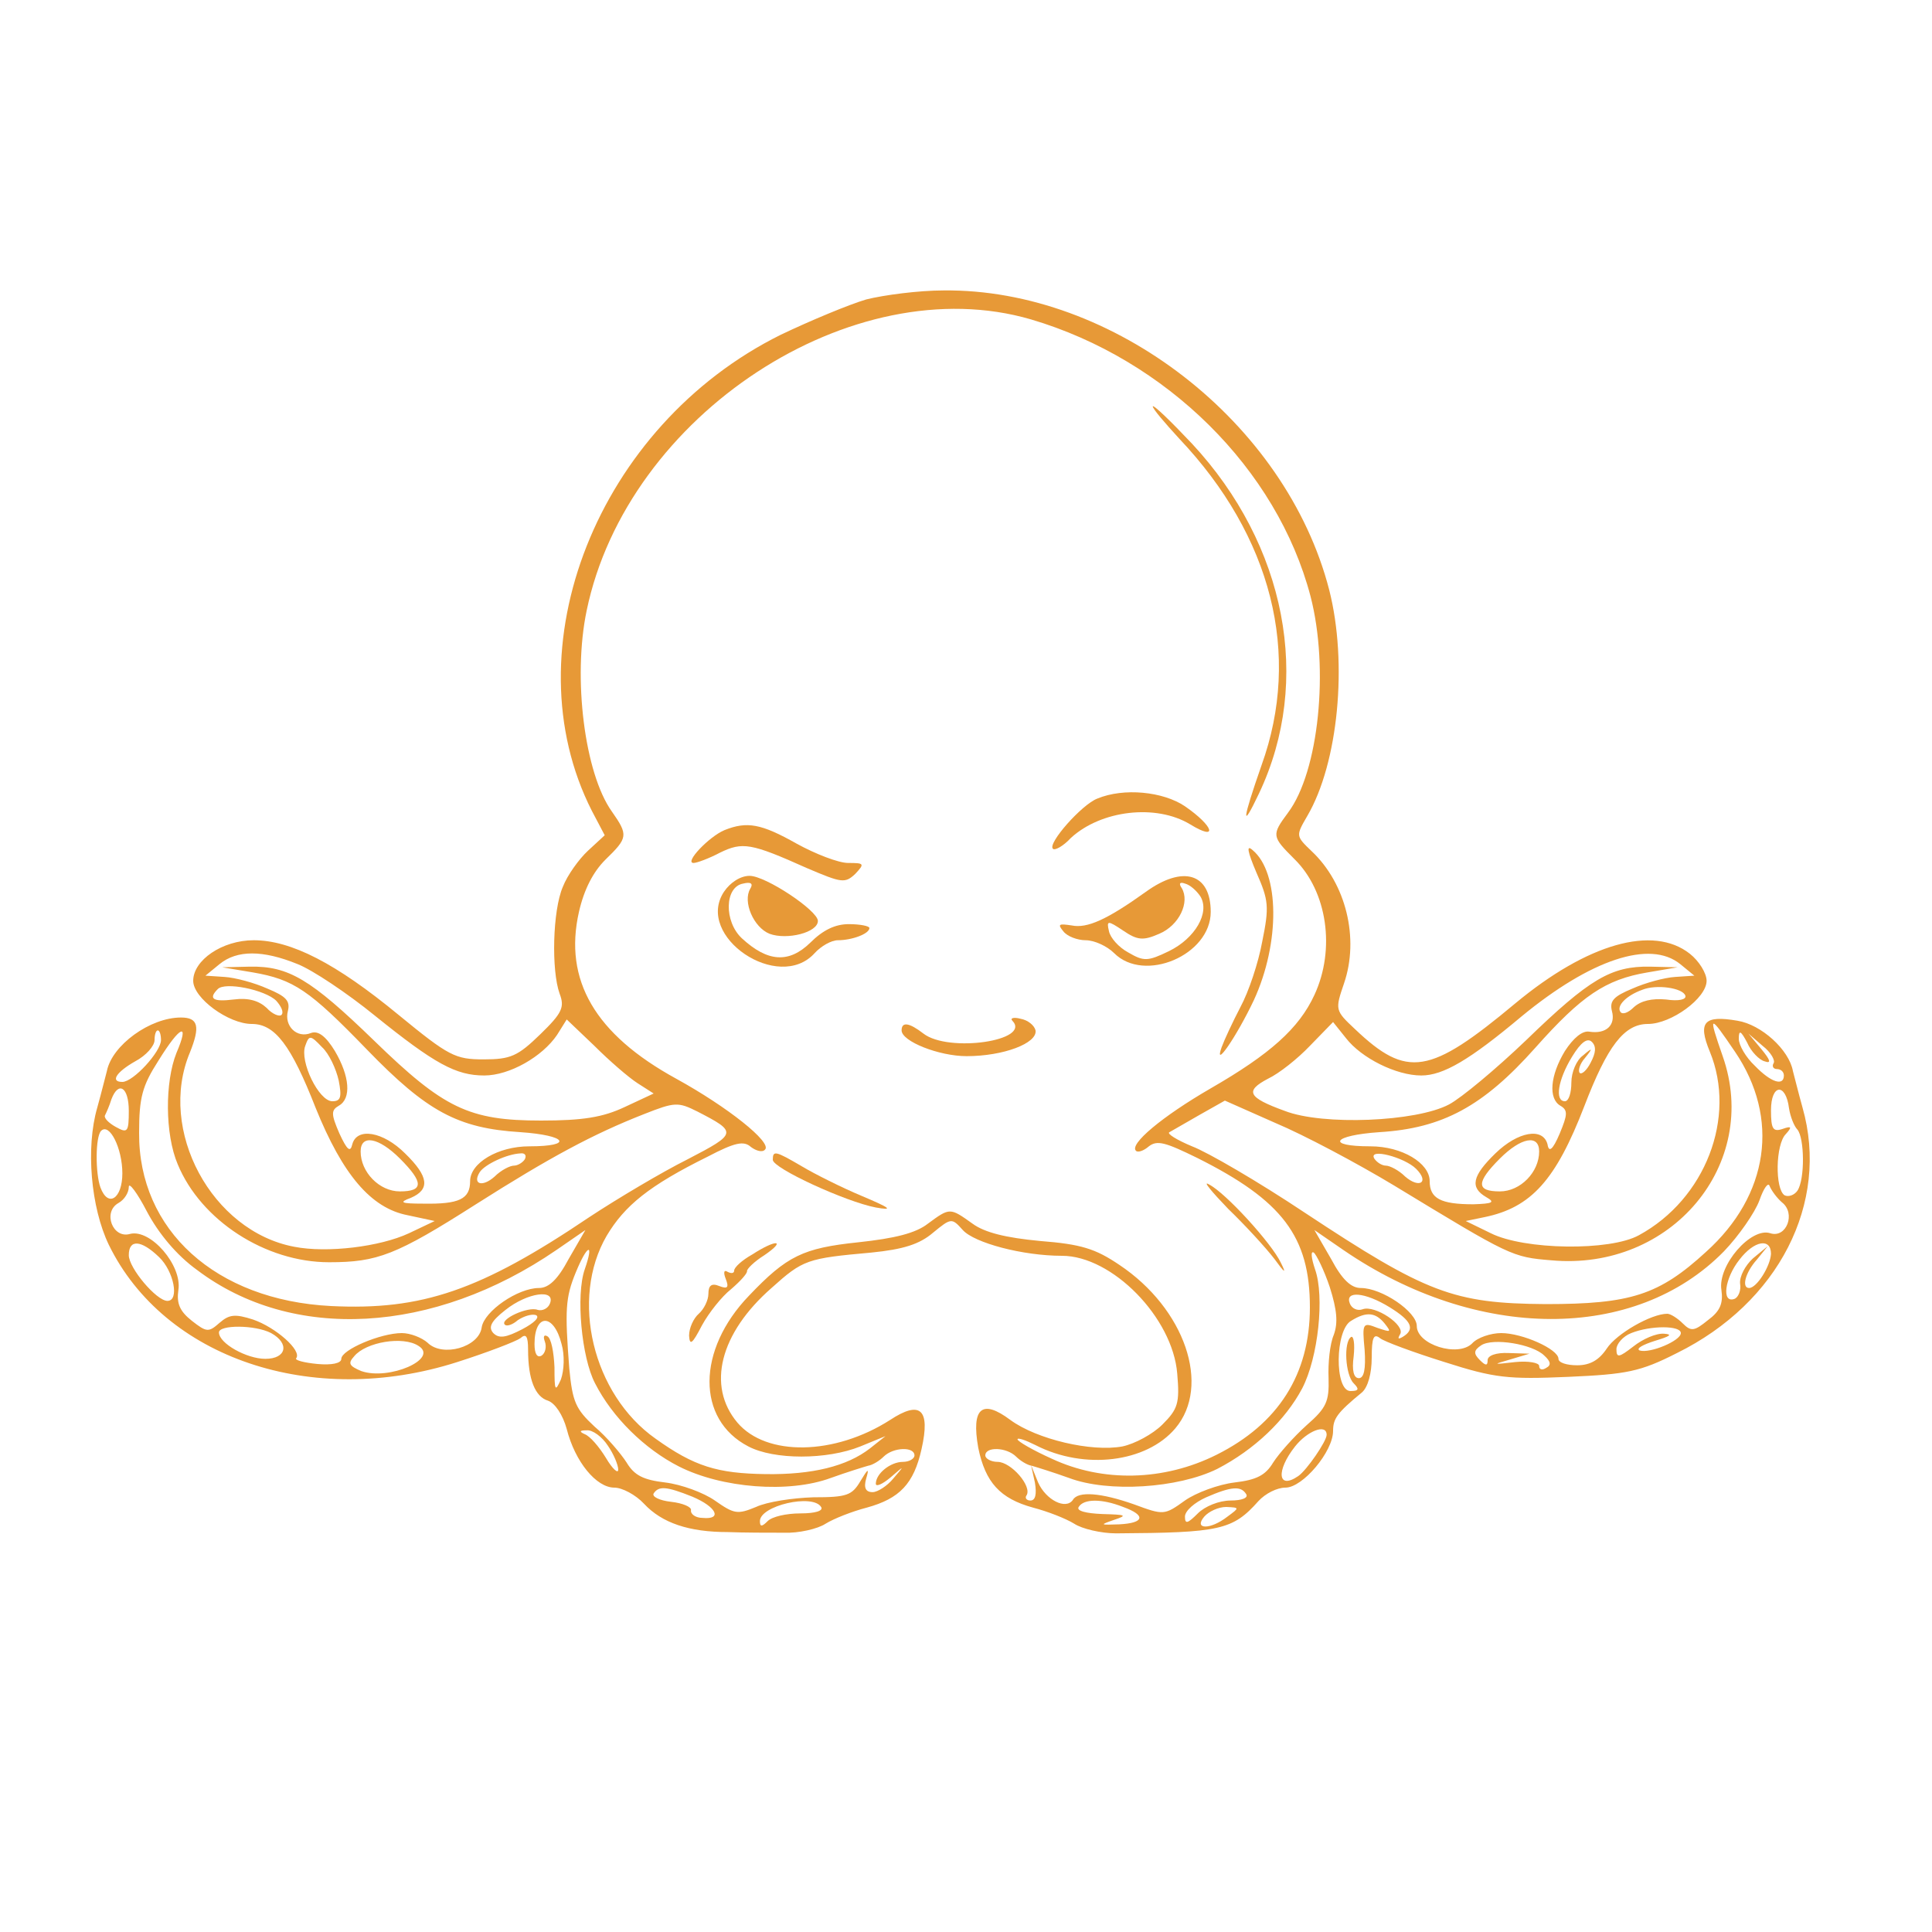 <?xml version="1.0" standalone="no"?>
<!DOCTYPE svg PUBLIC "-//W3C//DTD SVG 20010904//EN"
 "http://www.w3.org/TR/2001/REC-SVG-20010904/DTD/svg10.dtd">
<svg version="1.0" xmlns="http://www.w3.org/2000/svg"
 width="300pt" height="300pt" viewBox="0 0 300 300"
 preserveAspectRatio="xMidYMid meet">
<g transform="translate(0,300) scale(0.1,-0.1)"
fill="#e79937" stroke="none">
<path d="M1345 2535 c-27 -8 -87 -33 -133 -55 -284 -141 -421 -487 -293 -739
l20 -38 -26 -24 c-14 -13 -32 -38 -39 -56 -16 -37 -18 -130 -5 -166 8 -21 4
-30 -30 -63 -35 -34 -46 -39 -88 -39 -44 0 -54 5 -132 69 -97 80 -167 116
-225 116 -49 0 -94 -31 -94 -63 0 -27 55 -67 91 -67 36 0 61 -33 99 -130 42
-104 86 -156 143 -167 l42 -9 -40 -19 c-45 -21 -127 -31 -178 -21 -128 24
-213 181 -162 302 16 40 13 54 -14 54 -48 0 -107 -43 -115 -83 -2 -7 -8 -32
-15 -57 -18 -62 -10 -155 18 -213 86 -176 316 -254 541 -182 47 15 91 32 98
37 9 8 12 3 12 -18 0 -46 11 -73 31 -79 11 -4 23 -22 29 -44 13 -51 46 -91 74
-91 12 0 33 -11 46 -25 28 -30 70 -44 130 -44 25 -1 64 -1 87 -1 23 -1 53 6
65 14 13 8 41 19 64 25 51 14 73 37 85 91 14 62 -2 76 -49 45 -86 -55 -192
-57 -237 -4 -48 57 -27 139 53 209 49 44 55 46 155 55 50 5 75 13 96 31 28 23
29 23 46 4 18 -20 93 -40 154 -40 78 0 172 -96 179 -183 4 -46 1 -55 -23 -79
-15 -15 -43 -30 -62 -34 -48 -9 -133 11 -174 41 -44 33 -61 19 -50 -43 11 -54
34 -79 85 -93 23 -6 51 -17 64 -25 12 -8 42 -15 65 -15 161 1 181 5 221 50 11
12 29 21 42 21 27 0 74 56 74 88 0 19 6 28 45 60 9 8 15 29 15 54 0 31 3 38
13 30 6 -5 52 -22 100 -37 78 -25 99 -27 192 -23 91 4 112 8 169 37 158 78
237 233 195 381 -7 25 -13 50 -15 57 -6 33 -49 72 -86 78 -52 9 -62 -2 -43
-48 42 -102 -7 -229 -110 -285 -45 -25 -178 -23 -230 3 l-39 19 29 6 c73 15
111 58 155 172 36 94 62 128 99 128 36 0 91 40 91 67 0 12 -12 31 -26 42 -57
45 -159 16 -271 -77 -133 -111 -168 -117 -249 -40 -31 29 -31 30 -17 71 24 70
3 155 -50 205 -25 24 -25 24 -7 55 48 82 63 237 34 351 -67 260 -335 468 -599
465 -38 0 -92 -7 -120 -14z m256 -31 c210 -62 382 -232 434 -430 29 -112 13
-272 -35 -336 -26 -35 -25 -37 10 -72 51 -50 64 -140 31 -211 -24 -52 -69 -92
-161 -145 -76 -44 -127 -87 -116 -97 3 -3 12 0 20 7 13 10 26 6 75 -18 132
-66 175 -122 175 -232 0 -104 -49 -181 -145 -229 -82 -41 -177 -43 -256 -6
-29 13 -53 27 -53 30 0 3 12 -1 28 -9 76 -39 172 -27 217 26 56 66 15 186 -87
254 -37 25 -59 32 -123 37 -53 5 -86 13 -105 27 -35 25 -35 25 -69 0 -19 -15
-52 -23 -108 -29 -86 -9 -111 -21 -170 -83 -81 -84 -82 -192 -1 -234 40 -21
122 -21 174 0 l39 16 -24 -19 c-36 -28 -90 -41 -162 -40 -75 1 -111 12 -171
55 -98 69 -133 217 -76 315 28 47 66 78 157 123 42 22 56 25 67 15 8 -6 18 -9
22 -4 11 11 -58 66 -138 110 -126 69 -175 153 -151 259 8 35 22 62 41 81 35
34 36 38 10 75 -42 59 -61 207 -39 312 63 304 413 533 690 452z m-1139 -1001
c23 -9 77 -45 120 -80 93 -75 126 -93 170 -93 39 0 90 29 113 63 l15 24 43
-41 c23 -23 53 -49 67 -58 l25 -16 -45 -21 c-34 -16 -65 -21 -130 -21 -112 0
-151 19 -259 124 -99 96 -133 116 -193 115 l-43 -1 48 -8 c63 -11 87 -27 177
-120 93 -96 141 -122 238 -128 73 -5 83 -22 14 -22 -49 0 -92 -26 -92 -54 0
-28 -17 -36 -73 -35 -35 0 -38 2 -19 9 30 13 28 33 -9 69 -34 34 -75 41 -82
14 -3 -13 -8 -9 -20 17 -13 30 -13 36 -1 43 20 11 17 46 -6 85 -14 23 -26 32
-37 28 -22 -9 -42 11 -36 34 4 16 -3 23 -32 35 -20 9 -50 17 -66 18 l-30 2 22
18 c27 22 67 22 121 0z m2147 0 l22 -18 -30 -2 c-16 -1 -46 -9 -66 -18 -29
-12 -36 -19 -32 -35 6 -22 -9 -36 -35 -32 -11 2 -25 -10 -38 -30 -23 -38 -26
-74 -7 -85 12 -7 11 -14 -1 -43 -11 -26 -17 -30 -19 -17 -7 27 -46 20 -81 -14
-36 -35 -40 -53 -14 -68 14 -8 10 -10 -20 -11 -51 0 -68 9 -68 36 0 28 -43 54
-92 54 -70 0 -59 17 14 22 98 6 161 40 242 131 72 81 109 106 174 117 l47 8
-43 1 c-60 1 -94 -19 -192 -114 -47 -45 -101 -90 -120 -100 -51 -27 -196 -33
-255 -10 -58 21 -62 31 -26 50 17 8 46 31 65 51 l36 37 20 -25 c24 -31 78 -58
117 -58 34 0 75 24 156 92 107 88 199 119 246 81z m-2180 -57 c8 -9 12 -18 8
-22 -3 -3 -14 1 -23 11 -12 11 -28 16 -51 13 -32 -4 -40 1 -25 16 11 12 74 -1
91 -18z m2188 8 c2 -6 -10 -9 -30 -6 -22 2 -39 -2 -50 -12 -9 -9 -18 -12 -21
-7 -6 9 9 25 34 34 22 9 63 3 67 -9z m77 -87 c70 -103 53 -223 -45 -311 -73
-67 -117 -81 -249 -81 -143 1 -185 17 -374 142 -72 48 -151 94 -175 103 -24
10 -40 20 -35 22 5 3 26 15 47 27 l39 22 79 -35 c43 -18 126 -62 184 -97 181
-110 183 -111 244 -116 186 -17 325 149 266 317 -23 66 -21 66 19 7z m-2444
18 c0 -18 -43 -65 -60 -65 -19 0 -10 15 20 32 17 9 30 24 30 33 0 8 2 15 5 15
3 0 5 -7 5 -15z m24 -20 c-18 -45 -18 -126 2 -173 36 -87 136 -152 235 -152
75 0 104 11 228 90 115 73 182 109 261 140 48 19 53 19 83 4 62 -32 62 -34
-15 -74 -40 -20 -109 -61 -153 -90 -169 -114 -260 -145 -401 -138 -179 9 -299
118 -298 269 0 55 5 73 30 112 34 55 49 61 28 12z m2466 -13 c11 -4 9 2 -5 19
l-20 24 22 -19 c13 -10 20 -23 17 -27 -3 -5 0 -9 5 -9 6 0 11 -4 11 -10 0 -17
-20 -11 -45 15 -14 13 -25 32 -25 42 0 14 3 13 13 -6 6 -14 19 -27 27 -29z
m-2214 -30 c5 -26 3 -32 -10 -32 -21 0 -51 62 -42 86 6 17 8 17 26 -2 11 -10
22 -34 26 -52z m1944 28 c-6 -12 -14 -19 -17 -16 -3 3 0 14 8 23 13 16 12 17
-3 4 -10 -7 -18 -26 -18 -42 0 -16 -4 -29 -10 -29 -16 0 -11 33 11 69 14 23
24 30 31 23 7 -7 6 -17 -2 -32z m-2270 -75 c0 -33 -2 -35 -20 -25 -11 6 -19
14 -17 18 2 4 7 15 10 25 11 29 27 19 27 -18z m2578 4 c2 -13 8 -28 13 -33 11
-13 12 -77 0 -95 -5 -7 -14 -10 -20 -7 -15 10 -14 79 2 95 10 11 9 13 -5 8
-15 -5 -18 0 -18 29 0 41 23 43 28 3z m-2588 -101 c0 -39 -22 -54 -34 -22 -8
22 -8 79 1 88 13 13 33 -27 33 -66z m431 23 c37 -37 37 -51 0 -51 -32 0 -61
30 -61 62 0 27 28 22 61 -11z m1769 11 c0 -32 -29 -62 -61 -62 -37 0 -37 14 0
51 33 33 61 38 61 11z m-1575 -12 c-3 -5 -11 -10 -17 -10 -6 0 -20 -7 -30 -17
-19 -17 -35 -12 -23 7 8 12 42 28 63 29 7 1 10 -3 7 -9z m1384 -15 c21 -21 5
-31 -17 -12 -10 10 -24 17 -30 17 -6 0 -14 5 -18 11 -10 17 47 2 65 -16z
m-1893 -157 c148 -112 367 -100 558 31 l45 31 -26 -45 c-17 -32 -31 -45 -46
-45 -33 0 -85 -36 -89 -61 -4 -31 -61 -47 -84 -24 -9 8 -27 15 -40 15 -33 0
-94 -26 -94 -40 0 -7 -15 -10 -37 -8 -21 2 -36 6 -33 9 9 12 -32 48 -67 60
-28 9 -37 8 -52 -5 -17 -15 -20 -15 -43 3 -19 15 -24 27 -21 48 6 38 -43 95
-75 87 -27 -8 -43 34 -18 48 9 5 16 16 16 25 0 8 13 -9 28 -38 18 -34 46 -68
78 -91z m2461 105 c22 -17 7 -56 -18 -48 -30 10 -82 -50 -76 -88 3 -21 -2 -33
-21 -47 -21 -17 -26 -18 -39 -5 -8 8 -19 15 -24 15 -25 0 -79 -31 -94 -54 -12
-18 -26 -26 -46 -26 -16 0 -29 4 -29 10 0 15 -56 40 -89 40 -16 0 -37 -7 -45
-16 -22 -22 -86 -2 -86 27 0 22 -54 59 -87 59 -15 0 -29 13 -46 45 l-26 45 45
-31 c207 -142 453 -143 591 -2 23 24 48 60 55 79 7 20 14 29 16 22 3 -7 11
-18 19 -25z m-2520 -85 c23 -22 32 -68 13 -68 -17 0 -60 51 -60 71 0 25 19 24
47 -3z m2503 5 c-1 -19 -22 -53 -34 -53 -12 0 -6 24 12 44 l17 21 -23 -19
c-12 -11 -21 -28 -20 -39 2 -11 -3 -22 -9 -24 -20 -7 -15 32 8 61 23 30 49 34
49 9z m-1842 -24 c-14 -40 -5 -137 16 -177 27 -53 77 -102 130 -129 67 -34
171 -42 236 -18 25 9 51 17 58 19 7 1 18 8 24 14 15 15 48 16 48 2 0 -5 -8
-10 -18 -10 -19 0 -42 -18 -42 -34 0 -5 10 -1 23 10 22 19 22 19 4 -2 -9 -11
-24 -21 -32 -21 -11 0 -14 7 -10 21 5 17 3 16 -9 -4 -13 -22 -21 -25 -73 -25
-32 -1 -72 -7 -89 -15 -29 -12 -34 -11 -64 10 -17 12 -52 25 -77 28 -34 4 -48
11 -60 31 -9 14 -31 40 -50 56 -29 27 -34 38 -39 90 -7 91 -6 110 10 149 18
44 29 48 14 5z m1157 -28 c11 -35 13 -55 6 -74 -6 -14 -9 -44 -8 -67 1 -36 -3
-46 -34 -73 -20 -18 -43 -44 -52 -58 -12 -20 -26 -27 -60 -31 -25 -3 -60 -16
-77 -28 -32 -23 -33 -23 -79 -6 -51 18 -87 21 -95 7 -11 -16 -42 0 -54 27
l-11 27 6 -27 c3 -18 1 -28 -7 -28 -6 0 -9 4 -6 8 9 14 -24 52 -45 52 -10 0
-19 5 -19 10 0 14 33 13 48 -2 6 -6 17 -13 24 -14 7 -2 33 -10 58 -19 61 -23
169 -16 230 14 58 30 106 76 132 125 25 48 35 143 20 185 -6 18 -7 29 -2 26 4
-3 16 -27 25 -54z m-1211 -25 c-3 -8 -12 -12 -19 -10 -15 6 -60 -15 -51 -23 3
-3 12 0 20 7 9 6 21 10 28 8 7 -3 -2 -12 -21 -22 -25 -13 -36 -15 -45 -6 -8 9
-4 18 19 36 34 27 78 33 69 10z m1304 -6 c34 -21 40 -34 20 -46 -7 -4 -8 -3
-4 4 9 14 -39 46 -58 39 -8 -3 -17 1 -20 9 -8 20 23 18 62 -6z m-8 -25 c11
-14 10 -14 -11 -7 -23 9 -24 8 -20 -34 2 -30 -1 -44 -9 -44 -8 0 -11 12 -8 34
2 19 0 32 -4 30 -12 -8 -9 -59 4 -72 9 -9 8 -12 -5 -12 -25 0 -24 95 1 109 24
15 38 13 52 -4z m-1278 -32 c5 -17 4 -41 -1 -55 -9 -20 -10 -18 -10 19 -1 23
-5 45 -11 48 -5 3 -7 0 -4 -8 3 -8 1 -18 -5 -22 -7 -4 -11 3 -11 18 0 48 30
48 42 0z m-451 17 c29 -16 24 -40 -9 -40 -29 0 -72 24 -72 41 0 12 56 12 81
-1z m2189 0 c0 -12 -48 -32 -64 -27 -6 3 5 9 24 15 23 7 28 10 14 11 -12 1
-33 -8 -48 -20 -22 -17 -26 -18 -26 -4 0 8 10 20 23 25 30 12 77 12 77 0z
m-1960 -20 c32 -20 -46 -54 -89 -39 -19 8 -21 12 -11 23 18 22 76 32 100 16z
m1748 -15 c10 -9 11 -15 3 -19 -6 -4 -11 -3 -11 3 0 5 -17 8 -37 6 -35 -4 -36
-4 -8 4 l30 9 -32 1 c-20 1 -33 -4 -33 -11 0 -9 -3 -9 -12 0 -10 10 -10 15 2
23 18 12 80 2 98 -16z m-1454 -140 c9 -13 16 -30 16 -37 0 -7 -9 1 -19 18 -11
18 -25 34 -33 37 -9 4 -8 6 3 6 9 1 24 -10 33 -24z m1116 17 c0 -10 -31 -55
-44 -64 -32 -22 -35 8 -5 46 19 24 49 36 49 18z m-985 -96 c38 -16 47 -36 16
-33 -11 0 -19 6 -18 12 1 5 -13 11 -31 13 -18 2 -30 8 -27 13 8 12 20 11 60
-5z m860 4 c4 -6 -7 -10 -24 -10 -18 0 -40 -9 -51 -20 -16 -16 -20 -17 -20 -5
0 9 15 22 33 30 39 17 54 18 62 5z m-660 -20 c4 -6 -9 -10 -32 -10 -22 0 -44
-5 -51 -12 -9 -9 -12 -9 -12 0 0 24 82 43 95 22z m469 0 c36 -13 33 -25 -6
-27 -30 -1 -31 -1 -8 7 21 7 19 8 -18 9 -26 1 -41 5 -37 11 8 13 36 13 69 0z
m162 -15 c-27 -21 -53 -20 -36 0 7 8 22 15 34 15 21 -1 21 -1 2 -15z"/>
<path d="M1790 2369 c0 -4 19 -26 41 -50 144 -152 190 -335 128 -507 -30 -86
-32 -103 -4 -44 83 175 42 386 -104 543 -33 35 -60 61 -61 58z"/>
<path d="M1704 1760 c-24 -9 -78 -70 -69 -78 3 -3 16 4 28 17 47 43 132 53
185 21 44 -27 37 -3 -8 28 -34 23 -95 29 -136 12z"/>
<path d="M1125 1711 c-24 -10 -63 -51 -48 -51 5 0 24 7 41 16 35 17 48 15 135
-24 54 -23 59 -24 75 -9 15 16 14 17 -11 17 -15 0 -51 14 -80 30 -55 31 -77
35 -112 21z"/>
<path d="M1951 1645 c19 -43 20 -53 9 -107 -6 -33 -21 -78 -34 -102 -12 -23
-25 -51 -29 -62 -13 -36 23 16 50 73 41 89 40 198 -2 233 -10 9 -8 -2 6 -35z"/>
<path d="M1124 1615 c-45 -69 85 -157 141 -95 10 11 26 20 36 20 22 0 49 10
49 19 0 3 -14 6 -32 6 -21 0 -40 -9 -60 -29 -33 -32 -66 -30 -106 7 -28 26
-27 80 2 85 12 3 16 0 11 -8 -12 -20 5 -60 30 -70 27 -10 75 2 75 20 0 16 -81
70 -106 70 -14 0 -30 -10 -40 -25z"/>
<path d="M1779 1615 c-60 -43 -91 -57 -115 -52 -20 3 -22 2 -13 -9 6 -8 22
-14 35 -14 13 0 33 -9 44 -20 47 -47 150 -3 150 64 0 60 -43 73 -101 31z m85
-7 c15 -25 -8 -65 -49 -85 -33 -16 -39 -16 -63 -2 -15 8 -28 23 -30 33 -4 17
-2 17 22 1 22 -15 31 -16 56 -5 31 13 48 49 35 71 -5 7 -3 10 5 7 8 -2 18 -11
24 -20z"/>
<path d="M1572 1415 c30 -31 -99 -50 -138 -20 -22 17 -34 19 -34 5 0 -17 58
-40 101 -40 57 0 110 20 107 40 -2 8 -12 16 -23 18 -11 3 -17 1 -13 -3z"/>
<path d="M1200 1199 c0 -13 113 -65 160 -74 28 -5 23 -1 -22 18 -31 13 -73 34
-93 46 -41 24 -45 25 -45 10z"/>
<path d="M1907 1123 c27 -26 59 -61 72 -78 16 -22 19 -24 10 -6 -14 30 -86
109 -112 122 -10 6 4 -11 30 -38z"/>
<path d="M1168 1052 c-16 -9 -28 -20 -28 -25 0 -4 -4 -5 -10 -2 -6 4 -7 -1 -3
-11 5 -13 3 -16 -10 -11 -12 5 -17 1 -17 -12 0 -10 -7 -24 -15 -31 -8 -7 -15
-22 -15 -34 1 -16 5 -13 20 16 11 20 31 45 45 56 14 12 25 24 25 28 -1 3 11
15 27 25 35 24 18 25 -19 1z"/>
</g>
</svg>
